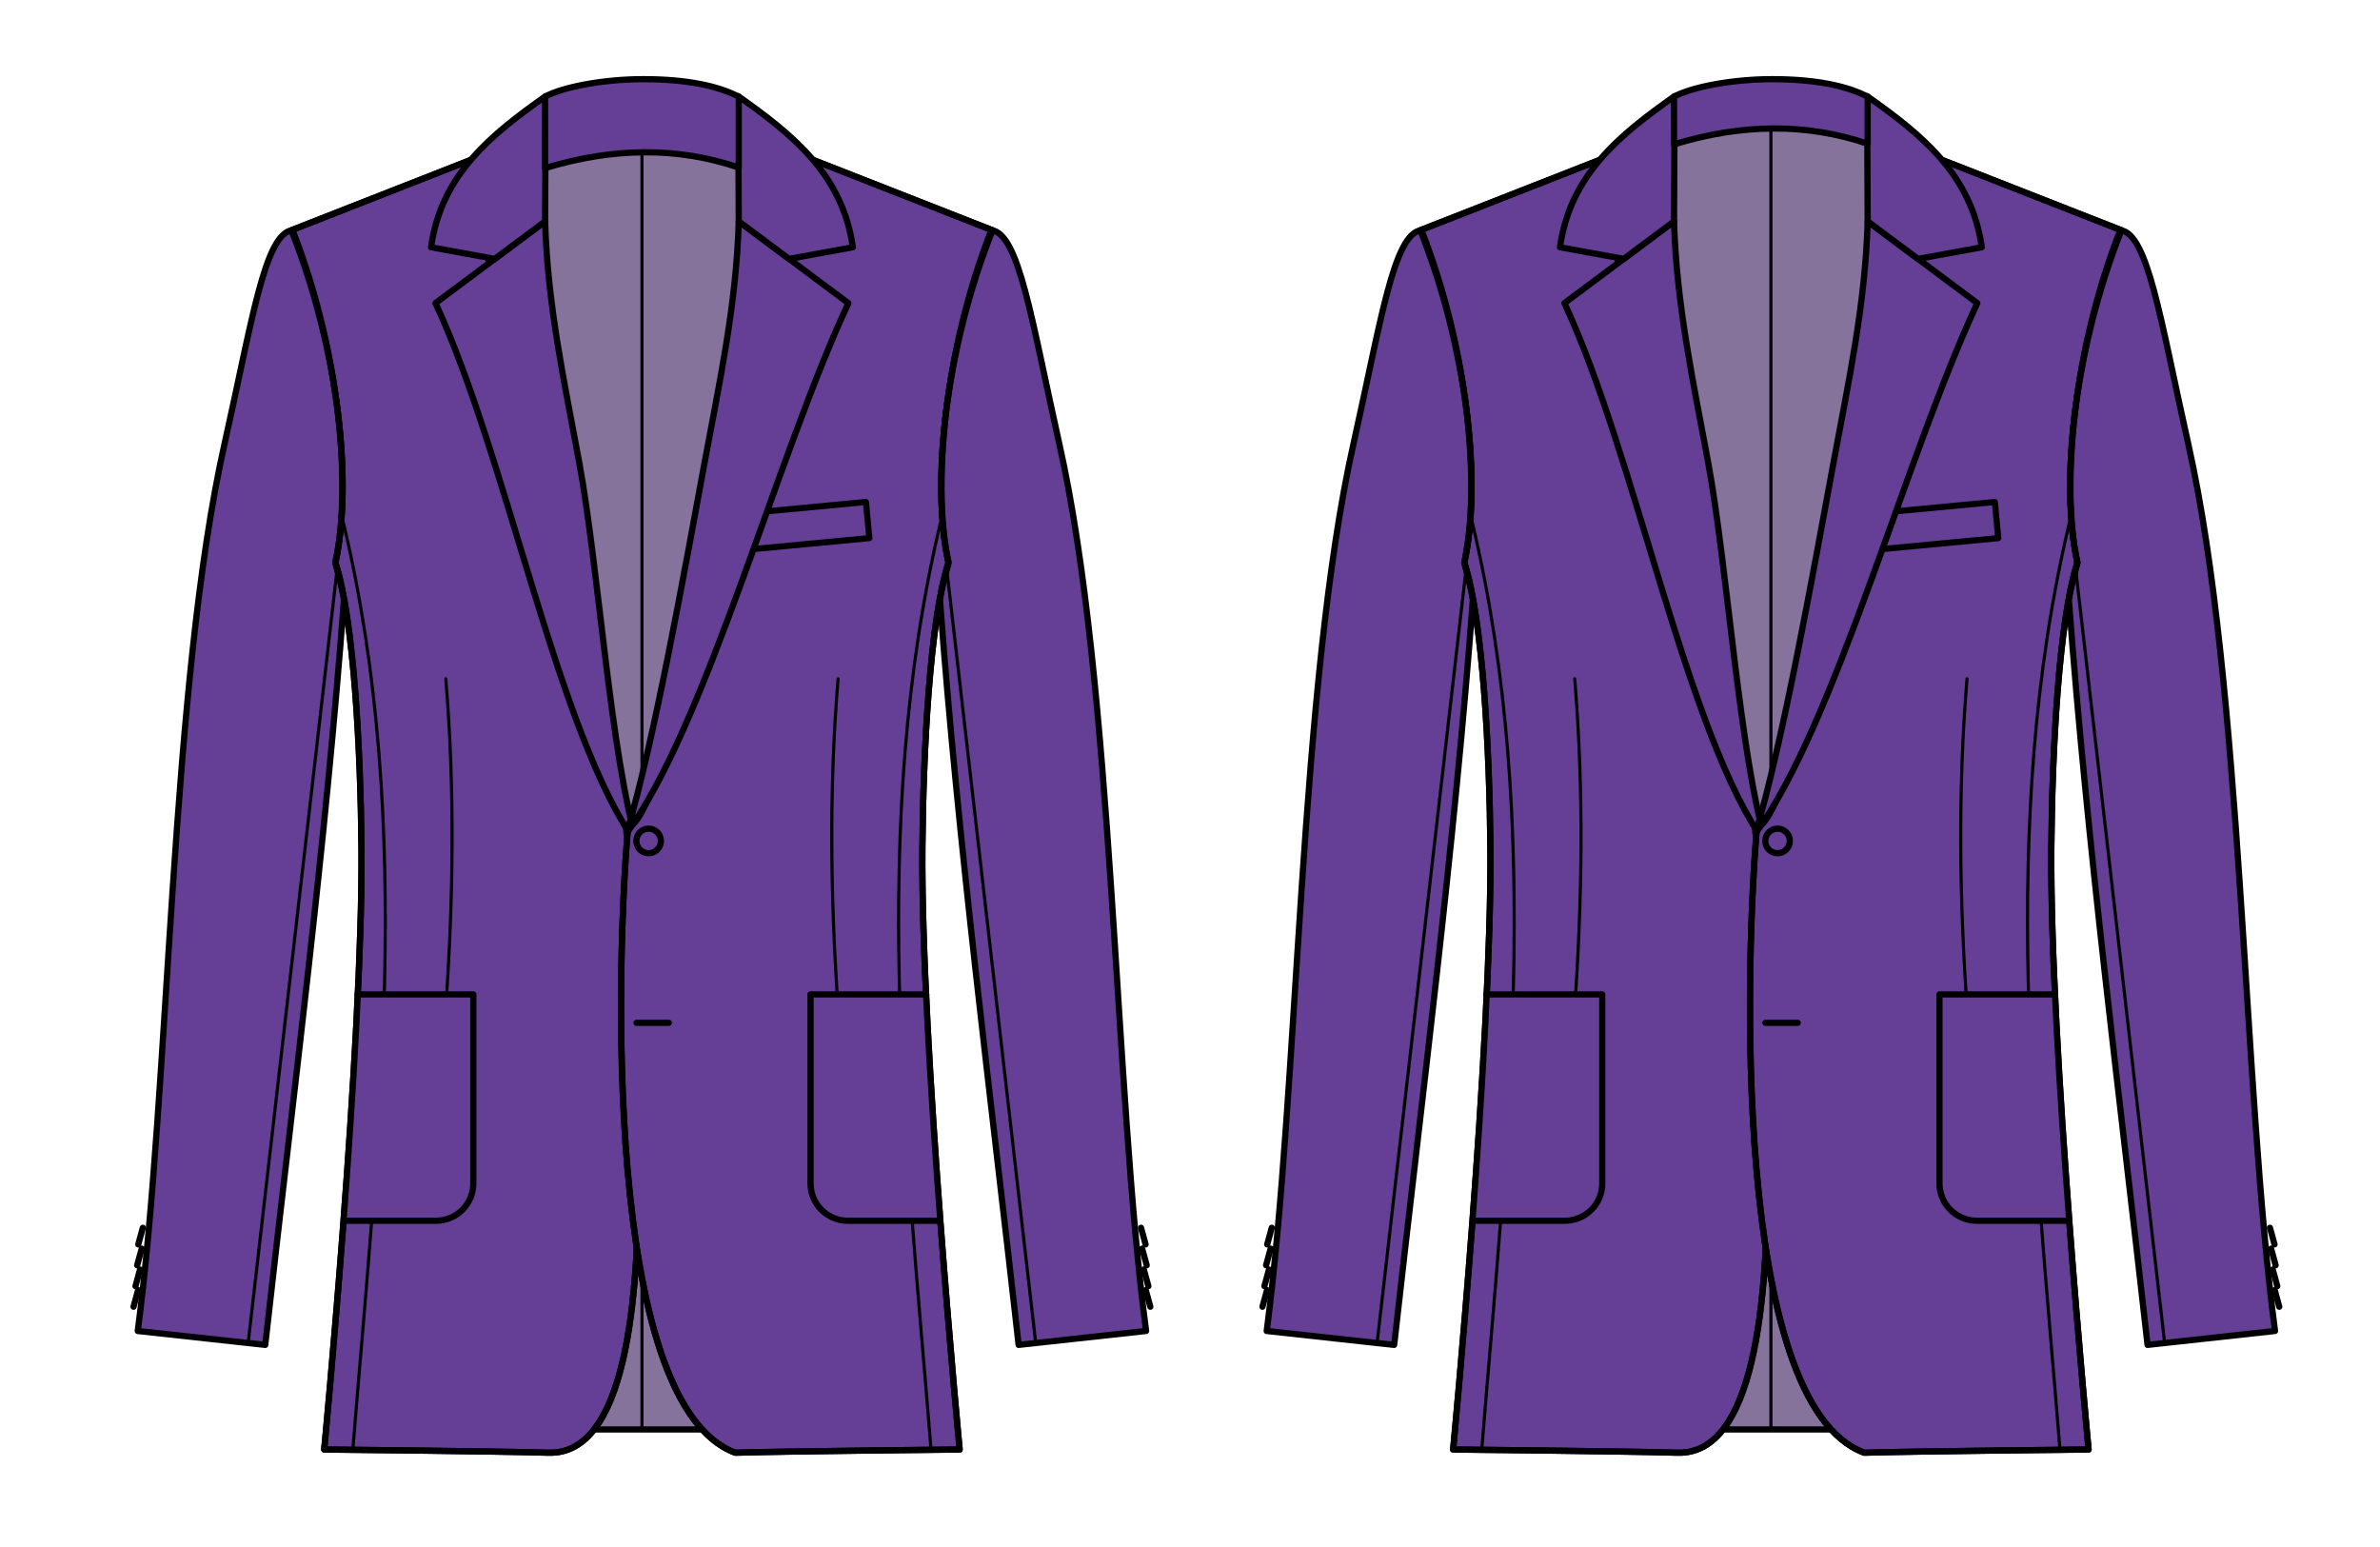 <?xml version="1.0" encoding="UTF-8" standalone="no"?>
<!-- Created with Inkscape (http://www.inkscape.org/) -->

<svg
   xmlns:svg="http://www.w3.org/2000/svg"
   xmlns="http://www.w3.org/2000/svg"
   version="1.1"
   width="1000"
   height="650"
   id="svg4180">
  <defs
     id="defs4182">
    <marker
       refX="0"
       refY="0"
       orient="auto"
       id="Arrow1Mend"
       style="overflow:visible">
      <path
         d="M 0,0 5,-5 -12.5,0 5,5 0,0 z"
         transform="matrix(-0.4,0,0,-0.4,-4,0)"
         id="path4844"
         style="fill-rule:evenodd;stroke:#000000;stroke-width:1pt;marker-start:none" />
    </marker>
    <marker
       refX="0"
       refY="0"
       orient="auto"
       id="Arrow1Mstart"
       style="overflow:visible">
      <path
         d="M 0,0 5,-5 -12.5,0 5,5 0,0 z"
         transform="matrix(0.4,0,0,0.4,4,0)"
         id="path4841"
         style="fill-rule:evenodd;stroke:#000000;stroke-width:1pt;marker-start:none" />
    </marker>
    <marker
       refX="0"
       refY="0"
       orient="auto"
       id="Arrow1Mstartz"
       style="overflow:visible">
      <path
         d="M 0,0 5,-5 -12.5,0 5,5 0,0 z"
         transform="matrix(0.4,0,0,0.4,4,0)"
         id="path5479"
         style="fill:#ff5b77;fill-rule:evenodd;stroke:#ff5b77;stroke-width:1pt;marker-start:none" />
    </marker>
    <marker
       refX="0"
       refY="0"
       orient="auto"
       id="Arrow1Mends"
       style="overflow:visible">
      <path
         d="M 0,0 5,-5 -12.5,0 5,5 0,0 z"
         transform="matrix(-0.4,0,0,-0.4,-4,0)"
         id="path5482"
         style="fill:#ff5b77;fill-rule:evenodd;stroke:#ff5b77;stroke-width:1pt;marker-start:none" />
    </marker>
    <marker
       refX="0"
       refY="0"
       orient="auto"
       id="Arrow1Mstartz-9"
       style="overflow:visible">
      <path
         d="M 0,0 5,-5 -12.5,0 5,5 0,0 z"
         transform="matrix(0.4,0,0,0.4,4,0)"
         id="path5479-7"
         style="fill:#ff5b77;fill-rule:evenodd;stroke:#ff5b77;stroke-width:1pt;marker-start:none" />
    </marker>
    <marker
       refX="0"
       refY="0"
       orient="auto"
       id="Arrow1Mends-9"
       style="overflow:visible">
      <path
         d="M 0,0 5,-5 -12.5,0 5,5 0,0 z"
         transform="matrix(-0.4,0,0,-0.4,-4,0)"
         id="path5482-4"
         style="fill:#ff5b77;fill-rule:evenodd;stroke:#ff5b77;stroke-width:1pt;marker-start:none" />
    </marker>
  </defs>
  <g
     transform="translate(0,-402.362)"
     id="layer1">
    <g
       transform="matrix(2.546,0,0,2.546,-827.098,75.481)"
       id="g5893" />
    <g
       transform="matrix(2.624,0,0,2.624,-875.141,53.395)"
       id="g6512">
      <g
         id="g6514">
        <g
           transform="matrix(-1,0,0,1,1221.97,0)"
           id="g6520">
          <g
             transform="matrix(-0.998,0,0,0.998,1402.5,-0.554)"
             id="g3773">
            <g
               id="g3869" />
          </g>
          <g
             transform="matrix(-0.998,0,0,0.998,1214.66,-0.554)"
             id="g8460">
            <g
               id="g8462">
              <rect
                 width="38.87"
                 height="209.258"
                 x="593.181"
                 y="153.906"
                 id="rect8464"
                 style="fill:#86739c;stroke:#000000;stroke-width:1;stroke-linecap:round;stroke-linejoin:round;stroke-miterlimit:4;stroke-opacity:1;stroke-dasharray:none;stroke-dashoffset:0" />
              <path
                 d="M 610.993,154.668 610.993,362.774"
                 id="path8466"
                 style="fill:#86739c;fill-opacity:1;stroke:#000000;stroke-width:0.5;stroke-linecap:round;stroke-linejoin:round;stroke-miterlimit:4;stroke-opacity:1;stroke-dasharray:none;stroke-dashoffset:0" />
              <g
                 transform="matrix(-1,0,0,1,1221.97,0)"
                 id="g8468">
                <path
                   d="M 638.304,159.416 667.232,170.755 C 659.593,189.972 657.36,211.512 660.179,224.059 657.19,233.211 656.108,254.365 655.983,269.951 655.73,301.264 661.964,366.38 661.964,366.38 661.964,366.38 634.823,366.642 625.961,366.894 613.521,367.249 611.518,342.413 611.518,321.915 611.518,321.915 610.773,286.982 613.616,265.099 621.094,263.589 638.304,159.416 638.304,159.416 z"
                   id="path8470"
                   style="fill:#653f95;fill-opacity:1;stroke:#000000;stroke-width:1;stroke-linecap:round;stroke-linejoin:round;stroke-miterlimit:4;stroke-opacity:1;stroke-dasharray:none;stroke-dashoffset:0" />
                <path
                   d="M 667.048,170.733 C 671.516,171.281 673.51,185.231 677.954,205.031 686.658,243.819 686.734,308.343 691.875,347.362 L 671.423,349.594 C 666.953,309.641 661.714,269.37 658.799,230.038 659.086,228.159 659.658,226.084 660.172,224.126 657.638,212.505 659.189,190.817 667.048,170.733 z"
                   id="path8472"
                   style="fill:#653f95;fill-opacity:1;stroke:#000000;stroke-width:1;stroke-linecap:round;stroke-linejoin:round;stroke-miterlimit:4;stroke-opacity:1;stroke-dasharray:none;stroke-dashoffset:0" />
                <path
                   d="M 642.457,242.725 C 640.965,260.691 641.262,278.21 642.457,295.505"
                   id="path8474"
                   style="fill:#653f95;fill-opacity:0.302;stroke:#000000;stroke-width:0.5;stroke-linecap:round;stroke-linejoin:round;stroke-miterlimit:4;stroke-opacity:1;stroke-dasharray:none;stroke-dashoffset:0" />
                <path
                   d="M 659.882,225.047 674.151,349.17"
                   id="path8476"
                   style="fill:#653f95;fill-opacity:0.302;stroke:#000000;stroke-width:0.5;stroke-linecap:round;stroke-linejoin:round;stroke-miterlimit:4;stroke-opacity:1;stroke-dasharray:none;stroke-dashoffset:0" />
                <path
                   d="M 658.872,217.724 C 647.339,266.302 653.33,316.341 657.357,366.216"
                   id="path8478"
                   style="fill:none;stroke:#000000;stroke-width:0.5;stroke-linecap:round;stroke-linejoin:round;stroke-miterlimit:4;stroke-opacity:1;stroke-dasharray:none;stroke-dashoffset:0" />
                <path
                   d="M 658.556,329.677 644.038,329.677 C 640.714,329.677 638.038,327.001 638.038,323.677 L 638.038,293.359 656.599,293.359"
                   id="path8480"
                   style="fill:#653f95;fill-opacity:1;stroke:#000000;stroke-width:1;stroke-linecap:round;stroke-linejoin:round;stroke-miterlimit:4;stroke-opacity:1;stroke-dashoffset:0" />
                <path
                   d="M 638.304,159.416 667.232,170.755 C 659.593,189.972 657.36,211.512 660.179,224.059 657.19,233.211 656.108,254.365 655.983,269.951 655.73,301.264 661.964,366.38 661.964,366.38 661.964,366.38 634.823,366.642 625.961,366.894 613.521,367.249 611.518,342.413 611.518,321.915 611.518,321.915 611.026,285.719 613.869,263.836 621.347,262.326 638.304,159.416 638.304,159.416 z"
                   id="path8482"
                   style="fill:none;stroke:#000000;stroke-width:1;stroke-linecap:round;stroke-linejoin:round;stroke-miterlimit:4;stroke-opacity:1;stroke-dasharray:none;stroke-dashoffset:0" />
                <path
                   d="M 626.518,169.326 644.107,182.451 C 632.508,207.318 624.465,252.018 611.669,269.406 616.016,255.134 617.933,224.821 621.066,207.886 623.391,195.319 626.141,182.728 626.518,169.326 z"
                   id="path8484"
                   style="fill:#653f95;fill-opacity:1;stroke:#000000;stroke-width:1;stroke-linecap:round;stroke-linejoin:round;stroke-miterlimit:4;stroke-opacity:1;stroke-dasharray:none;stroke-dashoffset:0" />
                <path
                   d="M 626.429,149.237 C 635.011,155.305 643.178,161.713 644.821,173.482 L 634.595,175.351 626.518,169.328 626.429,149.237 z"
                   id="path8486"
                   style="fill:#653f95;fill-opacity:1;stroke:#000000;stroke-width:1;stroke-linecap:round;stroke-linejoin:round;stroke-miterlimit:4;stroke-opacity:1;stroke-dasharray:none;stroke-dashoffset:0" />
                <path
                   d="M 691.063,330.804 691.795,333.472"
                   id="path8488"
                   style="fill:none;stroke:#000000;stroke-width:1;stroke-linecap:round;stroke-linejoin:round;stroke-miterlimit:4;stroke-opacity:1;stroke-dasharray:none;stroke-dashoffset:0" />
                <path
                   d="M 691.242,334.152 691.974,336.82"
                   id="path8490"
                   style="fill:none;stroke:#000000;stroke-width:1;stroke-linecap:round;stroke-linejoin:round;stroke-miterlimit:4;stroke-opacity:1;stroke-dasharray:none;stroke-dashoffset:0" />
                <path
                   d="M 691.51,337.5 692.242,340.168"
                   id="path8492"
                   style="fill:none;stroke:#000000;stroke-width:1;stroke-linecap:round;stroke-linejoin:round;stroke-miterlimit:4;stroke-opacity:1;stroke-dasharray:none;stroke-dashoffset:0" />
                <path
                   d="M 691.823,340.804 692.555,343.472"
                   id="path8494"
                   style="fill:none;stroke:#000000;stroke-width:1;stroke-linecap:round;stroke-linejoin:round;stroke-miterlimit:4;stroke-opacity:1;stroke-dasharray:none;stroke-dashoffset:0" />
              </g>
              <path
                 d="M 638.304,159.416 667.232,170.755 C 659.593,189.972 657.36,211.512 660.179,224.059 657.19,233.211 656.108,254.365 655.983,269.951 655.73,301.264 661.964,366.38 661.964,366.38 661.964,366.38 634.823,366.642 625.961,366.894 604.638,358.969 606.931,287.115 608.755,266.551 616.233,265.041 638.304,159.416 638.304,159.416 z"
                 id="path8496"
                 style="fill:#653f95;fill-opacity:1;stroke:#000000;stroke-width:1;stroke-linecap:round;stroke-linejoin:round;stroke-miterlimit:4;stroke-opacity:1;stroke-dasharray:none;stroke-dashoffset:0" />
              <path
                 d="M 667.048,170.733 C 671.516,171.281 673.51,185.231 677.954,205.031 686.658,243.819 686.734,308.343 691.875,347.362 L 671.423,349.594 C 666.953,309.641 661.714,269.37 658.799,230.038 659.086,228.159 659.658,226.084 660.172,224.126 657.638,212.505 659.189,190.817 667.048,170.733 z"
                 id="path8498"
                 style="fill:#653f95;fill-opacity:1;stroke:#000000;stroke-width:1;stroke-linecap:round;stroke-linejoin:round;stroke-miterlimit:4;stroke-opacity:1;stroke-dasharray:none;stroke-dashoffset:0" />
              <rect
                 width="24.004"
                 height="5.821"
                 x="599.65"
                 y="274.073"
                 transform="matrix(0.996,-0.094,0.094,0.996,0,0)"
                 id="rect8500"
                 style="fill:#653f95;fill-opacity:0.302;stroke:#000000;stroke-width:0.987;stroke-linecap:round;stroke-linejoin:round;stroke-miterlimit:4;stroke-opacity:1;stroke-dasharray:none;stroke-dashoffset:0" />
              <path
                 d="M 642.457,242.725 C 640.965,260.691 641.262,278.21 642.457,295.505"
                 id="path8502"
                 style="fill:#653f95;fill-opacity:0.302;stroke:#000000;stroke-width:0.5;stroke-linecap:round;stroke-linejoin:round;stroke-miterlimit:4;stroke-opacity:1;stroke-dasharray:none;stroke-dashoffset:0" />
              <path
                 d="M 659.882,225.047 674.151,349.17"
                 id="path8504"
                 style="fill:#653f95;fill-opacity:0.302;stroke:#000000;stroke-width:0.5;stroke-linecap:round;stroke-linejoin:round;stroke-miterlimit:4;stroke-opacity:1;stroke-dasharray:none;stroke-dashoffset:0" />
              <path
                 d="M 658.872,217.724 C 647.339,266.302 653.33,316.341 657.357,366.216"
                 id="path8506"
                 style="fill:none;stroke:#000000;stroke-width:0.5;stroke-linecap:round;stroke-linejoin:round;stroke-miterlimit:4;stroke-opacity:1;stroke-dasharray:none;stroke-dashoffset:0" />
              <path
                 d="M 658.556,329.677 644.038,329.677 C 640.714,329.677 638.038,327.001 638.038,323.677 L 638.038,293.359 656.599,293.359"
                 id="path8508"
                 style="fill:#653f95;fill-opacity:1;stroke:#000000;stroke-width:1;stroke-linecap:round;stroke-linejoin:round;stroke-miterlimit:4;stroke-opacity:1;stroke-dashoffset:0" />
              <path
                 d="M 638.304,159.416 667.232,170.755 C 659.593,189.972 657.36,211.512 660.179,224.059 657.19,233.211 656.108,254.365 655.983,269.951 655.73,301.264 661.964,366.38 661.964,366.38 661.964,366.38 634.823,366.642 625.961,366.894 604.638,358.969 606.931,287.115 608.755,266.551 616.233,265.041 638.304,159.416 638.304,159.416 z"
                 id="path8510"
                 style="fill:none;stroke:#000000;stroke-width:1;stroke-linecap:round;stroke-linejoin:round;stroke-miterlimit:4;stroke-opacity:1;stroke-dasharray:none;stroke-dashoffset:0" />
              <path
                 d="M 626.518,169.326 644.107,182.451 C 632.508,207.318 621.309,250.123 608.513,267.511 612.86,253.239 617.933,224.821 621.066,207.886 623.391,195.319 626.141,182.728 626.518,169.326 z"
                 id="path8512"
                 style="fill:#653f95;fill-opacity:1;stroke:#000000;stroke-width:1;stroke-linecap:round;stroke-linejoin:round;stroke-miterlimit:4;stroke-opacity:1;stroke-dasharray:none;stroke-dashoffset:0" />
              <path
                 d="M 626.429,149.237 C 635.011,155.305 643.178,161.713 644.821,173.482 L 634.595,175.351 626.518,169.328 626.429,149.237 z"
                 id="path8514"
                 style="fill:#653f95;fill-opacity:1;stroke:#000000;stroke-width:1;stroke-linecap:round;stroke-linejoin:round;stroke-miterlimit:4;stroke-opacity:1;stroke-dasharray:none;stroke-dashoffset:0" />
              <path
                 d="M 691.063,330.804 691.795,333.472"
                 id="path8516"
                 style="fill:none;stroke:#000000;stroke-width:1;stroke-linecap:round;stroke-linejoin:round;stroke-miterlimit:4;stroke-opacity:1;stroke-dasharray:none;stroke-dashoffset:0" />
              <path
                 d="M 691.242,334.152 691.974,336.82"
                 id="path8518"
                 style="fill:none;stroke:#000000;stroke-width:1;stroke-linecap:round;stroke-linejoin:round;stroke-miterlimit:4;stroke-opacity:1;stroke-dasharray:none;stroke-dashoffset:0" />
              <path
                 d="M 691.51,337.5 692.242,340.168"
                 id="path8520"
                 style="fill:none;stroke:#000000;stroke-width:1;stroke-linecap:round;stroke-linejoin:round;stroke-miterlimit:4;stroke-opacity:1;stroke-dasharray:none;stroke-dashoffset:0" />
              <path
                 d="M 691.823,340.804 692.555,343.472"
                 id="path8522"
                 style="fill:none;stroke:#000000;stroke-width:1;stroke-linecap:round;stroke-linejoin:round;stroke-miterlimit:4;stroke-opacity:1;stroke-dasharray:none;stroke-dashoffset:0" />
              <path
                 d="M 626.428,269.326 A 1.964,1.964 0 1 1 622.5,269.326 1.964,1.964 0 1 1 626.428,269.326 z"
                 transform="translate(-12.404,-0.591)"
                 id="path8524"
                 style="fill:none;stroke:#000000;stroke-width:1;stroke-linecap:round;stroke-linejoin:round;stroke-miterlimit:4;stroke-opacity:1;stroke-dasharray:none;stroke-dashoffset:0" />
              <path
                 d="M 610.117,297.921 615.296,297.921"
                 id="path8526"
                 style="fill:none;stroke:#000000;stroke-width:1;stroke-linecap:round;stroke-linejoin:round;stroke-miterlimit:4;stroke-opacity:1;stroke-dasharray:none;stroke-dashoffset:0" />
              <path
                 d="M 595.446,156.972 C 606.275,153.672 616.642,153.516 626.518,156.883 L 626.518,149.326 C 623.332,147.66 618.383,146.514 611.205,146.514 604.922,146.514 598.334,147.739 595.446,149.316 L 595.446,156.972 z"
                 id="path8528"
                 style="fill:#653f95;fill-opacity:1;stroke:#000000;stroke-width:1;stroke-linecap:round;stroke-linejoin:round;stroke-miterlimit:4;stroke-opacity:1;stroke-dasharray:none;stroke-dashoffset:0" />
            </g>
          </g>
          <g
             transform="matrix(-0.998,0,0,0.998,1395.43,-0.554)"
             id="g8877">
            <g
               id="g8879">
              <rect
                 width="39.458"
                 height="207.494"
                 x="592.593"
                 y="155.67"
                 id="rect8881"
                 style="fill:#86739c;stroke:#000000;stroke-width:1;stroke-linecap:round;stroke-linejoin:round;stroke-miterlimit:4;stroke-opacity:1;stroke-dasharray:none;stroke-dashoffset:0" />
              <path
                 d="M 610.993,156.236 610.993,362.774"
                 id="path8883"
                 style="fill:#86739c;fill-opacity:1;stroke:#000000;stroke-width:0.5;stroke-linecap:round;stroke-linejoin:round;stroke-miterlimit:4;stroke-opacity:1;stroke-dasharray:none;stroke-dashoffset:0" />
              <g
                 transform="matrix(-1,0,0,1,1221.97,0)"
                 id="g8885">
                <path
                   d="M 638.304,159.416 667.232,170.755 C 659.593,189.972 657.36,211.512 660.179,224.059 657.19,233.211 656.108,254.365 655.983,269.951 655.73,301.264 661.964,366.38 661.964,366.38 661.964,366.38 634.823,366.642 625.961,366.894 613.521,367.249 611.518,342.413 611.518,321.915 611.518,321.915 610.773,286.982 613.616,265.099 621.094,263.589 638.304,159.416 638.304,159.416 z"
                   id="path8887"
                   style="fill:#653f95;fill-opacity:1;stroke:#000000;stroke-width:1;stroke-linecap:round;stroke-linejoin:round;stroke-miterlimit:4;stroke-opacity:1;stroke-dasharray:none;stroke-dashoffset:0" />
                <path
                   d="M 667.048,170.733 C 671.516,171.281 673.51,185.231 677.954,205.031 686.658,243.819 686.734,308.343 691.875,347.362 L 671.423,349.594 C 666.953,309.641 661.714,269.37 658.799,230.038 659.086,228.159 659.658,226.084 660.172,224.126 657.638,212.505 659.189,190.817 667.048,170.733 z"
                   id="path8889"
                   style="fill:#653f95;fill-opacity:1;stroke:#000000;stroke-width:1;stroke-linecap:round;stroke-linejoin:round;stroke-miterlimit:4;stroke-opacity:1;stroke-dasharray:none;stroke-dashoffset:0" />
                <path
                   d="M 642.457,242.725 C 640.965,260.691 641.262,278.21 642.457,295.505"
                   id="path8891"
                   style="fill:#653f95;fill-opacity:0.302;stroke:#000000;stroke-width:0.5;stroke-linecap:round;stroke-linejoin:round;stroke-miterlimit:4;stroke-opacity:1;stroke-dasharray:none;stroke-dashoffset:0" />
                <path
                   d="M 659.882,225.047 674.151,349.17"
                   id="path8893"
                   style="fill:#653f95;fill-opacity:0.302;stroke:#000000;stroke-width:0.5;stroke-linecap:round;stroke-linejoin:round;stroke-miterlimit:4;stroke-opacity:1;stroke-dasharray:none;stroke-dashoffset:0" />
                <path
                   d="M 658.872,217.724 C 647.339,266.302 653.33,316.341 657.357,366.216"
                   id="path8895"
                   style="fill:none;stroke:#000000;stroke-width:0.5;stroke-linecap:round;stroke-linejoin:round;stroke-miterlimit:4;stroke-opacity:1;stroke-dasharray:none;stroke-dashoffset:0" />
                <path
                   d="M 658.556,329.677 644.038,329.677 C 640.714,329.677 638.038,327.001 638.038,323.677 L 638.038,293.359 656.599,293.359"
                   id="path8897"
                   style="fill:#653f95;fill-opacity:1;stroke:#000000;stroke-width:1;stroke-linecap:round;stroke-linejoin:round;stroke-miterlimit:4;stroke-opacity:1;stroke-dashoffset:0" />
                <path
                   d="M 638.304,159.416 667.232,170.755 C 659.593,189.972 657.36,211.512 660.179,224.059 657.19,233.211 656.108,254.365 655.983,269.951 655.73,301.264 661.964,366.38 661.964,366.38 661.964,366.38 634.823,366.642 625.961,366.894 613.521,367.249 611.518,342.413 611.518,321.915 611.518,321.915 611.026,285.719 613.869,263.836 621.347,262.326 638.304,159.416 638.304,159.416 z"
                   id="path8899"
                   style="fill:none;stroke:#000000;stroke-width:1;stroke-linecap:round;stroke-linejoin:round;stroke-miterlimit:4;stroke-opacity:1;stroke-dasharray:none;stroke-dashoffset:0" />
                <path
                   d="M 626.518,169.326 644.107,182.451 C 632.508,207.318 624.465,252.018 611.669,269.406 616.016,255.134 617.933,224.821 621.066,207.886 623.391,195.319 626.141,182.728 626.518,169.326 z"
                   id="path8901"
                   style="fill:#653f95;fill-opacity:1;stroke:#000000;stroke-width:1;stroke-linecap:round;stroke-linejoin:round;stroke-miterlimit:4;stroke-opacity:1;stroke-dasharray:none;stroke-dashoffset:0" />
                <path
                   d="M 626.429,149.237 C 635.011,155.305 643.178,161.713 644.821,173.482 L 634.595,175.351 626.518,169.328 626.429,149.237 z"
                   id="path8903"
                   style="fill:#653f95;fill-opacity:1;stroke:#000000;stroke-width:1;stroke-linecap:round;stroke-linejoin:round;stroke-miterlimit:4;stroke-opacity:1;stroke-dasharray:none;stroke-dashoffset:0" />
                <path
                   d="M 691.063,330.804 691.795,333.472"
                   id="path8905"
                   style="fill:none;stroke:#000000;stroke-width:1;stroke-linecap:round;stroke-linejoin:round;stroke-miterlimit:4;stroke-opacity:1;stroke-dasharray:none;stroke-dashoffset:0" />
                <path
                   d="M 691.242,334.152 691.974,336.82"
                   id="path8907"
                   style="fill:none;stroke:#000000;stroke-width:1;stroke-linecap:round;stroke-linejoin:round;stroke-miterlimit:4;stroke-opacity:1;stroke-dasharray:none;stroke-dashoffset:0" />
                <path
                   d="M 691.51,337.5 692.242,340.168"
                   id="path8909"
                   style="fill:none;stroke:#000000;stroke-width:1;stroke-linecap:round;stroke-linejoin:round;stroke-miterlimit:4;stroke-opacity:1;stroke-dasharray:none;stroke-dashoffset:0" />
                <path
                   d="M 691.823,340.804 692.555,343.472"
                   id="path8911"
                   style="fill:none;stroke:#000000;stroke-width:1;stroke-linecap:round;stroke-linejoin:round;stroke-miterlimit:4;stroke-opacity:1;stroke-dasharray:none;stroke-dashoffset:0" />
              </g>
              <path
                 d="M 638.304,159.416 667.232,170.755 C 659.593,189.972 657.36,211.512 660.179,224.059 657.19,233.211 656.108,254.365 655.983,269.951 655.73,301.264 661.964,366.38 661.964,366.38 661.964,366.38 634.823,366.642 625.961,366.894 604.638,358.969 606.931,287.115 608.755,266.551 616.233,265.041 638.304,159.416 638.304,159.416 z"
                 id="path8913"
                 style="fill:#653f95;fill-opacity:1;stroke:#000000;stroke-width:1;stroke-linecap:round;stroke-linejoin:round;stroke-miterlimit:4;stroke-opacity:1;stroke-dasharray:none;stroke-dashoffset:0" />
              <path
                 d="M 667.048,170.733 C 671.516,171.281 673.51,185.231 677.954,205.031 686.658,243.819 686.734,308.343 691.875,347.362 L 671.423,349.594 C 666.953,309.641 661.714,269.37 658.799,230.038 659.086,228.159 659.658,226.084 660.172,224.126 657.638,212.505 659.189,190.817 667.048,170.733 z"
                 id="path8915"
                 style="fill:#653f95;fill-opacity:1;stroke:#000000;stroke-width:1;stroke-linecap:round;stroke-linejoin:round;stroke-miterlimit:4;stroke-opacity:1;stroke-dasharray:none;stroke-dashoffset:0" />
              <rect
                 width="24.004"
                 height="5.821"
                 x="599.65"
                 y="274.073"
                 transform="matrix(0.996,-0.094,0.094,0.996,0,0)"
                 id="rect8917"
                 style="fill:#653f95;fill-opacity:0.302;stroke:#000000;stroke-width:0.987;stroke-linecap:round;stroke-linejoin:round;stroke-miterlimit:4;stroke-opacity:1;stroke-dasharray:none;stroke-dashoffset:0" />
              <path
                 d="M 642.457,242.725 C 640.965,260.691 641.262,278.21 642.457,295.505"
                 id="path8919"
                 style="fill:#653f95;fill-opacity:0.302;stroke:#000000;stroke-width:0.5;stroke-linecap:round;stroke-linejoin:round;stroke-miterlimit:4;stroke-opacity:1;stroke-dasharray:none;stroke-dashoffset:0" />
              <path
                 d="M 659.882,225.047 674.151,349.17"
                 id="path8921"
                 style="fill:#653f95;fill-opacity:0.302;stroke:#000000;stroke-width:0.5;stroke-linecap:round;stroke-linejoin:round;stroke-miterlimit:4;stroke-opacity:1;stroke-dasharray:none;stroke-dashoffset:0" />
              <path
                 d="M 658.872,217.724 C 647.339,266.302 653.33,316.341 657.357,366.216"
                 id="path8923"
                 style="fill:none;stroke:#000000;stroke-width:0.5;stroke-linecap:round;stroke-linejoin:round;stroke-miterlimit:4;stroke-opacity:1;stroke-dasharray:none;stroke-dashoffset:0" />
              <path
                 d="M 658.556,329.677 644.038,329.677 C 640.714,329.677 638.038,327.001 638.038,323.677 L 638.038,293.359 656.599,293.359"
                 id="path8925"
                 style="fill:#653f95;fill-opacity:1;stroke:#000000;stroke-width:1;stroke-linecap:round;stroke-linejoin:round;stroke-miterlimit:4;stroke-opacity:1;stroke-dashoffset:0" />
              <path
                 d="M 638.304,159.416 667.232,170.755 C 659.593,189.972 657.36,211.512 660.179,224.059 657.19,233.211 656.108,254.365 655.983,269.951 655.73,301.264 661.964,366.38 661.964,366.38 661.964,366.38 634.823,366.642 625.961,366.894 604.638,358.969 606.931,287.115 608.755,266.551 616.233,265.041 638.304,159.416 638.304,159.416 z"
                 id="path8927"
                 style="fill:none;stroke:#000000;stroke-width:1;stroke-linecap:round;stroke-linejoin:round;stroke-miterlimit:4;stroke-opacity:1;stroke-dasharray:none;stroke-dashoffset:0" />
              <path
                 d="M 626.518,169.326 644.107,182.451 C 632.508,207.318 621.309,250.123 608.513,267.511 612.86,253.239 617.933,224.821 621.066,207.886 623.391,195.319 626.141,182.728 626.518,169.326 z"
                 id="path8929"
                 style="fill:#653f95;fill-opacity:1;stroke:#000000;stroke-width:1;stroke-linecap:round;stroke-linejoin:round;stroke-miterlimit:4;stroke-opacity:1;stroke-dasharray:none;stroke-dashoffset:0" />
              <path
                 d="M 626.429,149.237 C 635.011,155.305 643.178,161.713 644.821,173.482 L 634.595,175.351 626.518,169.328 626.429,149.237 z"
                 id="path8931"
                 style="fill:#653f95;fill-opacity:1;stroke:#000000;stroke-width:1;stroke-linecap:round;stroke-linejoin:round;stroke-miterlimit:4;stroke-opacity:1;stroke-dasharray:none;stroke-dashoffset:0" />
              <path
                 d="M 691.063,330.804 691.795,333.472"
                 id="path8933"
                 style="fill:none;stroke:#000000;stroke-width:1;stroke-linecap:round;stroke-linejoin:round;stroke-miterlimit:4;stroke-opacity:1;stroke-dasharray:none;stroke-dashoffset:0" />
              <path
                 d="M 691.242,334.152 691.974,336.82"
                 id="path8935"
                 style="fill:none;stroke:#000000;stroke-width:1;stroke-linecap:round;stroke-linejoin:round;stroke-miterlimit:4;stroke-opacity:1;stroke-dasharray:none;stroke-dashoffset:0" />
              <path
                 d="M 691.51,337.5 692.242,340.168"
                 id="path8937"
                 style="fill:none;stroke:#000000;stroke-width:1;stroke-linecap:round;stroke-linejoin:round;stroke-miterlimit:4;stroke-opacity:1;stroke-dasharray:none;stroke-dashoffset:0" />
              <path
                 d="M 691.823,340.804 692.555,343.472"
                 id="path8939"
                 style="fill:none;stroke:#000000;stroke-width:1;stroke-linecap:round;stroke-linejoin:round;stroke-miterlimit:4;stroke-opacity:1;stroke-dasharray:none;stroke-dashoffset:0" />
              <path
                 d="M 626.428,269.326 A 1.964,1.964 0 1 1 622.5,269.326 1.964,1.964 0 1 1 626.428,269.326 z"
                 transform="translate(-12.404,-0.591)"
                 id="path8941"
                 style="fill:none;stroke:#000000;stroke-width:1;stroke-linecap:round;stroke-linejoin:round;stroke-miterlimit:4;stroke-opacity:1;stroke-dasharray:none;stroke-dashoffset:0" />
              <path
                 d="M 610.117,297.921 615.296,297.921"
                 id="path8943"
                 style="fill:none;stroke:#000000;stroke-width:1;stroke-linecap:round;stroke-linejoin:round;stroke-miterlimit:4;stroke-opacity:1;stroke-dasharray:none;stroke-dashoffset:0" />
              <path
                 d="M 595.446,160.788 C 606.275,157.488 616.642,157.332 626.518,160.699 L 626.518,149.326 C 623.332,147.66 618.383,146.514 611.205,146.514 604.922,146.514 598.334,147.739 595.446,149.316 L 595.446,160.788 z"
                 id="path8945"
                 style="fill:#653f95;fill-opacity:1;stroke:#000000;stroke-width:1;stroke-linecap:round;stroke-linejoin:round;stroke-miterlimit:4;stroke-opacity:1;stroke-dasharray:none;stroke-dashoffset:0" />
            </g>
          </g>
        </g>
      </g>
    </g>
  </g>
</svg>
